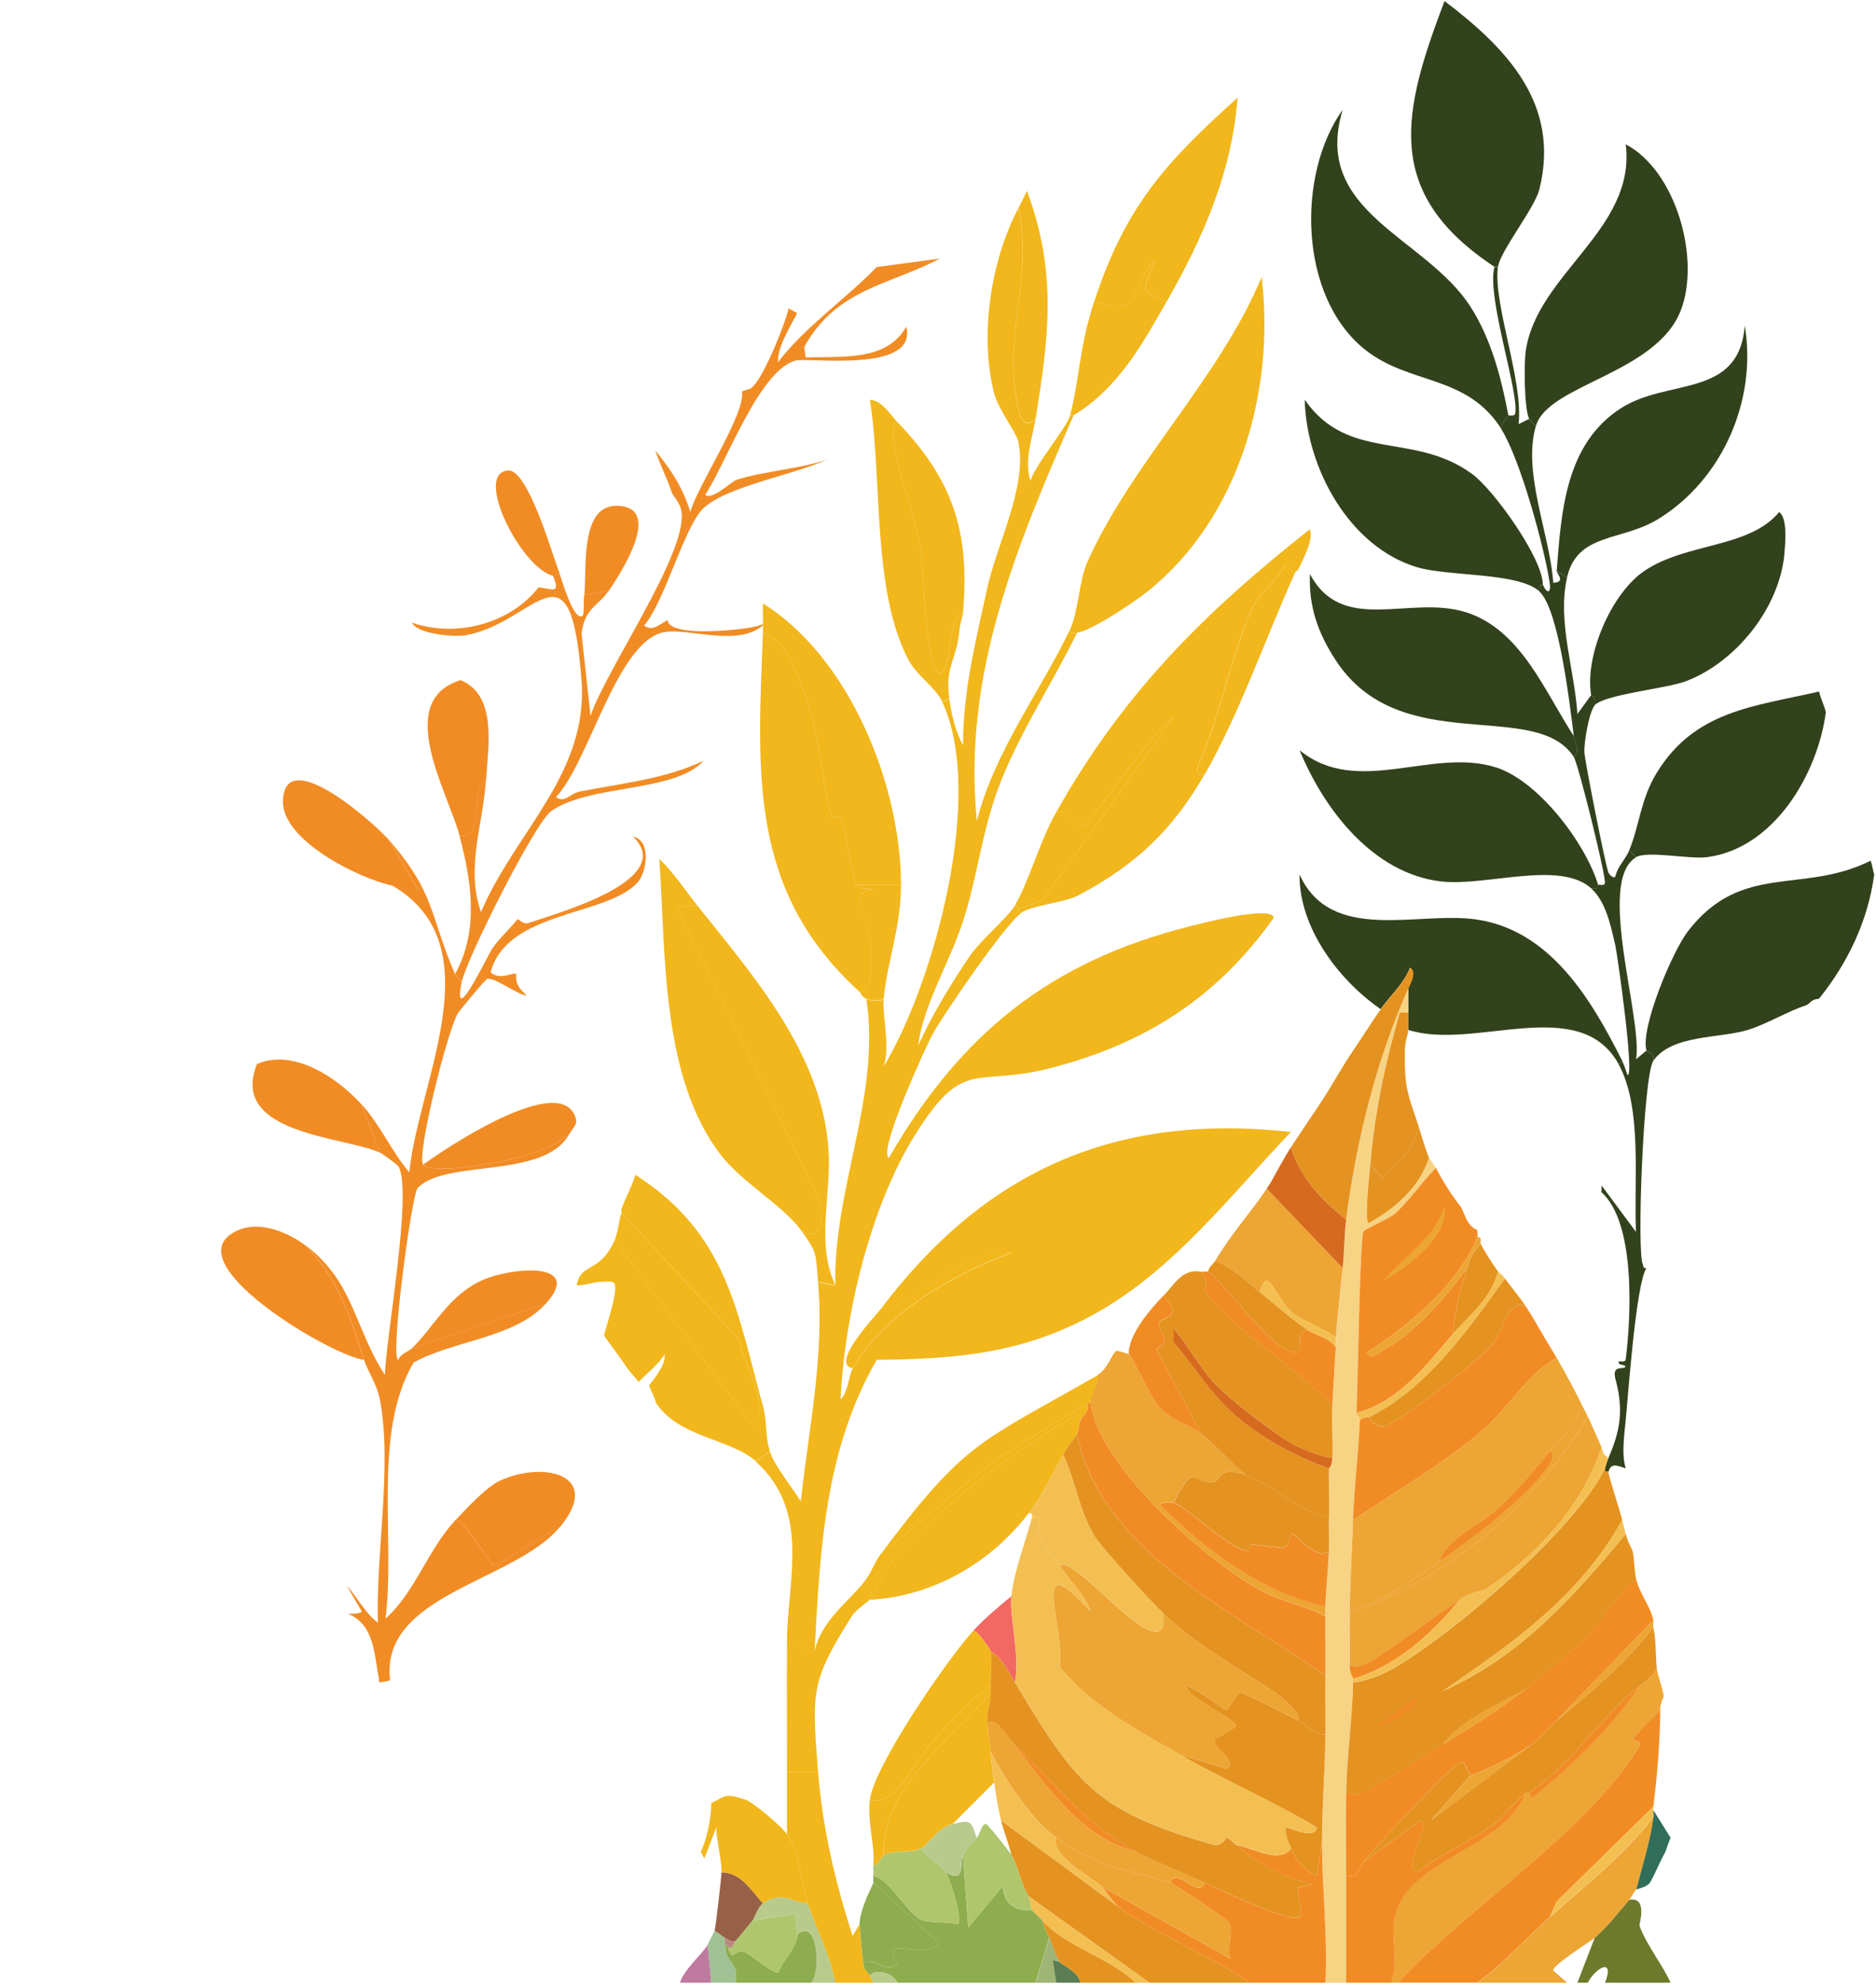 <svg width="507" height="536" viewBox="0 0 507 536" fill="none" xmlns="http://www.w3.org/2000/svg">
<path d="M278.926 516.067C279.026 516.226 281.163 518.244 281.723 518.863C282.062 520.461 282.921 522.038 283.58 523.536L279.845 535.66H242.537C241.598 533.303 236.805 531.525 235.067 533.802C234.069 532.324 233.489 532.224 233.21 530.067C236.785 528.969 239.421 533.323 242.537 530.527C236.685 522.038 250.725 530.007 253.721 524.934L236.006 508.617C236.046 507.998 235.966 507.359 236.006 506.76C240.679 507.678 245.313 517.405 249.527 518.883C251.085 519.442 256.697 519.282 258.854 519.821C260.412 518.683 256.677 507.499 255.599 505.821C261.151 509.276 259.393 502.665 260.272 501.147L261.67 520.74L270.997 509.556C271.257 514.289 274.433 516.426 278.926 516.087V516.067Z" fill="#8EAD4F"/>
<path d="M451.488 535.66H433.772C436.469 528.59 431.156 531.705 429.099 535.66H426.303L430.976 523.537C435.111 519.782 436.828 517.245 440.303 513.271C445.416 512.272 442.96 519.862 443.099 520.261C444.617 524.895 449.431 530.986 451.488 535.66Z" fill="#6E7A2B"/>
<path d="M219.229 535.66H198.718C199.956 530.087 195.921 530.627 195.921 525.394C196.84 525.274 196.7 525.753 196.86 526.333C197.979 530.427 198.598 526.273 201.054 527.271C202.932 528.03 209.023 533.403 210.381 532.864C211.74 529.009 215.095 526.912 215.514 522.598C221.146 517.844 221.905 532.943 219.249 535.66H219.229Z" fill="#8EAD4F"/>
<path d="M218.31 514.209C220.547 521.08 224.402 528.21 225.78 535.66H219.249C221.905 532.943 221.147 517.844 215.514 522.598C215.534 522.318 214.775 518.164 215.055 517.006L203.391 518.863C203.691 518.523 204.869 515.068 206.187 514.189C211.44 510.774 212.958 513.55 218.31 514.189V514.209Z" fill="#B9CA8D"/>
<path d="M195.921 523.536V525.394C195.921 530.627 199.956 530.067 198.717 535.66H192.187L191.248 525.394C191.787 524.196 192.985 522.019 193.105 521.659C194.184 522.078 194.883 522.937 195.901 523.517L195.921 523.536Z" fill="#9FC294"/>
<path d="M192.187 535.66H183.798C184.377 532.644 190.569 526.932 191.268 525.394L192.206 535.66H192.187Z" fill="#BF7AA0"/>
<path d="M286.396 530.067L284.539 529.608L285.478 535.68H279.885L283.62 523.556C284.319 525.114 285.478 528.789 286.416 530.087L286.396 530.067Z" fill="#9FB576"/>
<path d="M286.396 530.067C286.915 530.766 291.749 532.903 291.988 535.66H285.457L284.519 529.588L286.376 530.047L286.396 530.067Z" fill="#5A7D53"/>
<path d="M242.557 535.66H236.026C235.866 535.041 235.426 534.282 235.087 533.802C236.825 531.525 241.618 533.323 242.557 535.66Z" fill="#B9CA8D"/>
<path d="M122.999 263.229C123.406 264.149 124.715 264.123 124.717 265.627C122.299 278.173 131.829 258.033 133.054 256.237C134.991 253.428 137.805 250.955 139.89 248.289C142.054 249.756 141.858 249.732 144.445 248.834C151 246.572 182.955 237.622 171.097 226.01C176.193 227.162 174.68 235.711 172.42 238.285C164.306 247.586 136.991 245.92 132.595 262.708C134.934 264.748 137.636 262.999 139.524 263.025C139.212 266.025 140.426 267.053 142.338 268.994C139.955 268.785 133.546 263.899 131.669 264.454C131.096 264.63 124.093 273.193 123.771 273.71C120.883 278.461 112.44 312.557 114.374 314.637C116.782 317.241 133.472 314.375 137.857 313.28C143.565 311.863 149.115 310.139 153.809 306.442C146.977 318.692 120.503 313.028 112.883 320.945C111.251 322.636 105.315 367.014 107.636 367.43C108.072 365.855 110.268 365.181 111.101 364.424L147.39 352.305C138.986 361.549 122.395 362.149 111.758 368.129C100.584 387.269 106.91 415.37 104.192 437.284C112.222 430.16 115.594 418.617 123.283 410.449C126.047 411.628 132.664 422.842 133.464 422.931C134.567 423.052 148.773 413.658 151.263 412.58C138.956 427.346 102.58 430.738 105.428 453.973C101.085 455.139 102.689 453.831 102.479 453.896C101.071 446.995 101.314 439.002 94.058 435.985C94.639 435.974 97.721 436.01 97.763 435.329L93.661 428.294C96.682 431.67 98.661 435.805 102.125 438.378C101.518 420.2 106.05 395.891 102.69 378.203C101.871 373.9 99.404 370.625 98.371 367.328C94.609 355.342 91.728 346.636 83.175 336.872C95.687 346.737 95.862 358.947 104.021 371.444C104.339 361.109 111.501 322.225 107.728 315.173C107.474 314.687 103.413 311.734 102.651 311.362L97.646 298.252C102.712 303.801 105.756 310.994 110.622 316.708C113.04 292.045 133.777 255.325 105.849 239.139C107.188 239.418 112.787 241.46 113.048 240.336L104.96 226.71C117.858 241.575 115.965 246.982 122.969 263.134L122.999 263.229Z" fill="#F18C25"/>
<path d="M237.043 72.127L253.921 69.873C240.571 77.02 226.012 77.915 217.343 93.779L217.724 96.587C227.287 96.159 239.541 97.831 244.913 88.243C248.173 100.906 218.535 96.505 215.051 97.407C205.192 99.932 196.227 125.246 190.571 133.709C192.589 135.179 197.486 130.166 199.078 129.636C205.893 127.335 217.785 126.465 223.7 124.023C215.171 128.228 196.811 131.167 190.19 137.231C184.984 141.984 179.656 162.609 174.076 169.001C176.371 170.762 178.288 168.565 180.454 167.524C180.543 170.401 187.951 170.509 189.675 170.544C192.958 170.623 204.831 170.03 206.992 168.155C200.259 175.486 185.606 169.265 179.041 170.883C166.495 173.981 159.117 206.1 150.252 215.338C152.649 217.089 153.939 214.416 156.631 213.861C167.93 211.605 179.771 210.5 190.169 205.512C182.297 214.237 159.455 211.762 148.974 219.136C144.507 222.282 125.896 259.394 124.692 265.614C124.703 264.085 123.382 264.135 122.974 263.216C129.488 251.356 127.457 238.066 124.163 225.768C131.422 226.549 126.687 213.775 131.299 210.897C130.578 222.776 125.762 234.449 129.998 246.415C139.108 224.838 159.019 209.117 157.159 183.928C154.203 143.867 144.742 168.519 125.588 171.66C122.702 172.128 112.601 171.279 111.367 168.211C123.101 172.34 137.753 168.616 145.533 158.708C149.034 158.949 151.667 160.857 149.456 155.561C149.752 155.637 150.655 155.109 151.232 155.016C151.78 156.394 155.19 168.592 157.597 166.224C157.865 164.512 157.683 162.354 157.867 160.772L164.385 159.754C161.739 163.658 157.954 164.255 157.173 171.243L159.591 193.419C163.716 181.06 185.404 150.023 184.22 138.541C183.927 135.748 181.918 134.171 181.541 133.012C180.211 128.949 178.413 125.678 177.087 121.698C181.367 126.861 184.564 131.834 186.57 138.3C188.257 131.682 201.75 111.455 200.479 105.745C201.063 105.607 201.671 105.274 202.254 105.2C205.512 104.785 212.513 86.55 213.114 83.336L215.435 84.567C213.575 88.376 210.081 93.668 210.239 97.861C217.848 88.004 228.429 80.955 236.968 72.088L237.043 72.127Z" fill="#F18C25"/>
<path d="M83.168 336.916C91.721 346.68 94.607 355.405 98.364 367.372C90.184 366.519 49.657 342.771 62.139 333.613C68.532 328.915 77.606 332.544 83.148 336.922L83.168 336.916Z" fill="#F18C25"/>
<path d="M97.664 298.31L102.669 311.419C93.55 307.03 61.707 306.608 69.451 287.455C79.396 283.17 91.157 291.198 97.664 298.31Z" fill="#F18C25"/>
<path d="M104.984 226.786L113.072 240.412C112.811 241.536 107.212 239.494 105.873 239.216C96.841 237.287 76.29 227.027 76.472 216.525C76.741 200.586 101.363 222.612 104.99 226.806L104.984 226.786Z" fill="#F18C25"/>
<path d="M131.343 210.905C126.712 213.788 131.447 226.562 124.207 225.776C121.041 213.962 106.311 189.38 124.47 183.744C134.543 187.84 131.87 202.073 131.343 210.905Z" fill="#F18C25"/>
<path d="M147.415 352.319L111.126 364.437C117.077 358.913 121.023 350.056 130.31 345.869C138.165 342.33 158.069 340.609 147.415 352.319Z" fill="#F18C25"/>
<path d="M153.828 306.436C149.134 310.133 143.59 311.876 137.877 313.274C133.491 314.369 116.801 317.235 114.393 314.631C120.58 310.08 149.424 290.928 154.996 300.709C156.7 303.675 155.043 304.266 153.828 306.436Z" fill="#F18C25"/>
<path d="M164.43 159.761L157.911 160.78C158.66 154.303 156.539 136.569 166.614 136.653C179.91 136.751 167.055 155.926 164.43 159.761Z" fill="#F18C25"/>
<path d="M151.257 155.029C150.68 155.123 149.757 155.656 149.481 155.574C140.838 153.484 127.841 127.744 137.339 127.106C142.762 126.737 149.47 150.501 151.276 155.023L151.257 155.029Z" fill="#F18C25"/>
<path d="M151.288 412.593C148.798 413.671 134.592 423.065 133.489 422.944C132.689 422.855 126.072 411.641 123.308 410.463C126.193 407.405 131.543 401.626 135.215 399.977C147.388 394.507 162.906 398.645 151.294 412.612L151.288 412.593Z" fill="#F18C25"/>
<path d="M451.488 496.494C450.769 498.052 450.449 499.689 449.63 501.167C448.592 503.005 446.714 507.479 445.895 508.637C444.997 509.915 442.3 510.335 442.161 510.494C443.898 503.704 445.836 497.972 446.834 490.902C446.914 490.302 446.754 489.643 446.834 489.044L451.508 496.514L451.488 496.494Z" fill="#316E5A"/>
<path d="M273.334 501.147C275.212 504.243 275.771 508.777 278.008 512.332C278.267 512.731 278.707 515.687 278.946 516.067C274.473 516.406 271.277 514.269 271.017 509.536L261.69 520.72L260.292 501.127C261.491 499.05 261.95 498.431 264.027 496.454C264.706 495.815 265.325 492.819 266.364 492.719C266.903 492.659 273.035 500.588 273.354 501.107L273.334 501.147Z" fill="#AFC66D"/>
<path d="M249.088 499.29C250.326 502.266 254.021 503.404 255.619 505.821C256.717 507.499 260.432 518.683 258.874 519.822C256.717 519.302 251.105 519.442 249.547 518.883C245.333 517.405 240.7 507.678 236.026 506.76C236.086 505.841 235.946 504.882 236.026 503.964C237.264 504.063 238.642 501.247 238.822 501.167C242.038 499.749 245.972 500.788 249.088 499.31V499.29Z" fill="#AFC66D"/>
<path d="M233.23 530.067C233.05 528.669 232.271 520.481 232.291 519.801C232.531 515.108 235.986 509.196 236.026 508.617L253.742 524.934C250.746 530.027 236.705 522.038 242.557 530.527C239.441 533.303 236.805 528.949 233.23 530.067Z" fill="#8EAD4F"/>
<path d="M264.007 496.494C261.95 498.451 261.47 499.07 260.272 501.167C259.413 502.685 261.171 509.276 255.599 505.841C254.001 503.424 250.306 502.286 249.068 499.31C250.665 498.551 253.362 493.738 257.456 492.779C262.629 491.581 262.329 491.96 263.987 496.514L264.007 496.494Z" fill="#B9CA8D"/>
<path d="M206.187 514.209C204.869 515.068 203.691 518.523 203.391 518.883C201.774 520.76 200.375 522.638 198.718 524.475C197.579 524.695 196.8 524.056 195.922 523.537C194.903 522.937 194.204 522.099 193.125 521.679C193.385 520.92 194.963 507.279 194.983 505.821C200.116 505.821 202.992 510.594 206.167 514.209H206.187Z" fill="#986147"/>
<path d="M215.514 522.598C215.095 526.912 211.74 529.009 210.381 532.864C209.023 533.403 202.932 528.03 201.054 527.271C198.598 526.273 197.979 530.427 196.86 526.333C197.999 526.452 198.358 524.875 198.718 524.475C200.375 522.618 201.773 520.76 203.391 518.883L215.055 517.026C214.795 518.184 215.554 522.338 215.514 522.618V522.598Z" fill="#AFC66D"/>
<path d="M198.718 524.475C198.338 524.894 197.999 526.452 196.86 526.332C196.7 525.753 196.86 525.274 195.921 525.394V523.536C196.8 524.056 197.579 524.695 198.718 524.475Z" fill="#BA8983"/>
<path d="M404.852 72.101H403.913C373.535 52.069 379.048 30.159 390.392 0.281C407.189 13.043 421.749 28.062 416.036 51.11C414.758 56.263 405.371 67.907 404.852 72.101Z" fill="#32421C"/>
<path d="M415.118 115.002C414.678 114.942 413.32 113.245 413.26 113.145C411.902 110.488 411.862 98.225 412.322 94.95C415.258 73.959 442.22 62.035 439.364 38.987C452.945 46.137 459.596 69.805 454.284 83.765C447.733 100.942 418.433 103.857 415.118 115.002Z" fill="#32421C"/>
<path d="M407.648 112.206C406.909 113.484 405.551 114.243 405.791 115.941C396.364 101.081 381.045 104.097 368.942 94.49C350.887 80.15 350.447 46.936 362.87 29.66C354.422 57.482 385.159 63.873 397.382 82.827C403.015 91.555 405.711 102.1 407.648 112.206Z" fill="#32421C"/>
<path d="M425.363 198.946C425.643 201.083 427.201 202.321 425.363 204.538C415.038 188.52 378.448 205.097 361.012 178.414C356.219 171.084 353.663 163.934 354.022 155.086C362.79 171.584 380.885 160.719 396.004 165.352C411.123 169.986 417.574 187.142 425.383 198.926L425.363 198.946Z" fill="#32421C"/>
<path d="M482.265 149.514C480.967 164.134 469.263 178.814 455.682 184.026C450.469 186.024 433.393 187.641 430.956 190.557C431.715 188.5 430.057 187.901 430.017 187.761C428.22 177.236 435.41 160.259 444.477 154.188C455.882 146.538 472.678 148.156 480.847 138.33C483.184 140.087 482.465 146.978 482.245 149.514H482.265Z" fill="#32421C"/>
<path d="M416.976 157.903C416.976 158.002 415.518 157.843 416.037 159.76C410.325 154.587 391.411 155.786 382.923 153.229C364.548 147.697 353.044 126.286 352.605 107.992C364.489 125.008 381.984 116.46 397.842 128.044C403.794 132.398 416.916 150.852 416.956 157.883L416.976 157.903Z" fill="#32421C"/>
<path d="M423.506 156.045L420.71 154.188C421.948 138.21 423.067 120.015 437.966 110.348C450.748 102.06 469.942 107.792 471.54 87.96C474.875 108.072 465.568 129.482 448.212 140.187C438.286 146.319 426.262 143.842 423.486 156.045H423.506Z" fill="#32421C"/>
<path d="M413.24 113.145C413.3 113.264 414.678 114.942 415.098 115.002C411.343 127.585 418.953 144.641 419.771 157.443C423.346 157.264 420.65 154.987 420.71 154.188L423.506 156.045C420.81 167.909 425.543 180.951 426.302 192.894L430.037 187.761C430.057 187.901 431.735 188.5 430.976 190.557C429.438 192.415 428.1 200.424 428.18 203.14C428.24 205.297 433.972 234.297 434.711 235.795C434.891 236.174 436.089 237.612 436.568 236.733C437.187 234.037 439.264 232.24 440.303 229.743L442.16 231.601C431.315 238.032 444.018 275.18 442.16 286.165L444.957 283.828C444.997 283.988 447.553 284.707 446.814 286.624C444.118 290.519 442.28 339.052 444.018 341.648C444.138 341.848 443.878 342.747 444.957 342.587C442.16 346.821 440.063 376.26 439.364 383.63C438.985 387.525 438.186 392.977 439.364 396.692C437.427 396.113 435.39 394.935 434.691 397.631C434.132 397.471 433.632 397.631 433.752 396.692C433.932 396.333 434.112 395.234 434.691 393.896C437.786 386.766 438.925 381.034 436.548 372.446C435.63 368.551 438.785 370.189 439.344 369.19C438.845 368.471 437.207 368.99 437.487 367.792C437.507 367.692 439.245 368.112 439.344 367.333C440.842 355.689 442.061 330.364 432.813 322.095C432.753 321.496 432.933 320.817 432.813 320.238L442.14 332.821C441.481 319.459 443.958 299.427 437.467 287.583L438.406 286.644C439.045 287.923 439.344 289.041 439.804 290.379C441.881 291.458 437.107 257.864 436.548 255.408C435.37 250.335 434.052 243.624 430.017 240.009C431.875 240.528 431.795 239.13 431.875 239.07C432.214 238.891 433.552 239.43 433.732 238.611C434.112 236.893 426.562 206.475 425.344 204.558C427.181 202.341 425.623 201.103 425.344 198.966C424.305 190.997 421.389 164.653 416.017 159.8C415.497 157.883 416.955 158.042 416.955 157.943C418.014 160.419 419.252 160.419 418.813 157.483C417.375 147.877 410.824 123.97 405.751 115.981C405.511 114.303 406.889 113.524 407.608 112.246C407.668 112.126 409.286 112.585 409.466 111.786C410.704 106.334 401.696 80.25 403.873 72.141H404.812C403.534 82.387 411.763 102.999 410.404 114.583L413.201 113.185L413.24 113.145Z" fill="#32421C"/>
<path d="M431.894 239.05C431.894 239.05 431.894 240.508 430.037 239.989C421.449 232.32 401.636 239.53 389.473 238.132C371.079 235.995 357.837 218.738 351.226 202.681C366.884 215.503 387.076 201.762 404.392 207.354C415.757 211.009 428.459 227.706 431.914 239.07L431.894 239.05Z" fill="#32421C"/>
<path d="M491.592 186.823C491.991 188.52 492.97 190.458 493.449 192.415C491.212 209.212 479.409 229.264 461.274 231.581C456.56 232.18 445.196 229.763 442.16 231.581L440.303 229.723C443.099 222.953 443.379 215.862 447.772 208.732C458.118 191.916 474.056 190.877 491.612 186.823H491.592Z" fill="#32421C"/>
<path d="M506.512 236.254C504.874 248.677 499.402 260.121 491.592 269.828C489.236 269.967 489.395 271.186 487.858 271.685C483.124 273.223 477.692 276.578 472.459 278.216C464.869 280.593 451.788 279.434 446.814 286.604C447.533 284.687 444.997 283.968 444.957 283.808C443.299 277.637 452.007 256.985 456.141 251.633C470.701 232.739 487.059 241.747 505.573 232.519C506.032 233.937 506.192 235.295 506.512 236.254Z" fill="#32421C"/>
<path d="M438.426 286.624L437.488 287.563C426.902 268.23 398.322 283.988 380.586 278.236C380.686 276.698 380.586 275.12 380.586 273.562C380.606 271.386 380.586 269.209 380.586 267.032C381.185 265.693 382.963 262.478 381.046 261.439C379.388 265.793 375.693 268.969 373.117 272.624C361.593 264.655 351.067 250.474 351.207 236.254C359.675 254.968 382.963 246.18 398.781 248.377C419.033 251.193 430.158 270.187 438.426 286.624Z" fill="#32421C"/>
<path d="M274.273 454.512C272.476 451.556 270.918 447.961 267.742 446.123C267.682 445.764 264.227 440.471 263.069 440.531C266.224 437.076 269.78 434.2 273.335 431.204C272.855 437.196 275.731 447.861 274.273 454.532V454.512Z" fill="#F26863"/>
<path d="M221.106 478.758C222.285 493.977 225.78 508.657 230.433 523.057L232.291 519.802C232.251 520.461 233.03 528.669 233.23 530.067C233.509 532.224 234.088 532.304 235.087 533.802C235.427 534.302 235.866 535.06 236.026 535.66H225.76C224.402 528.21 220.547 521.08 218.29 514.209C216.433 508.517 216.413 501.207 212.698 495.555V478.758H221.086H221.106Z" fill="#F1B71C"/>
<path d="M279.865 113.144C278.966 118.697 276.749 124.109 278.467 129.941C279.845 125.368 288.313 115.581 289.192 112.226H290.131C274.812 147.417 260.053 182.229 264.007 221.814C268.721 203.06 281.183 186.802 289.192 170.046C289.152 171.204 290.151 171.124 291.05 170.984C284.239 185.025 274.992 198.726 269.599 213.426C265.445 224.75 263.927 237.612 260.272 248.877C256.697 259.901 249.387 271.805 248.149 282.45C252.004 274.002 256.957 265.873 262.15 258.204C264.926 254.089 272.376 247.858 274.273 244.682C275.331 244.523 275.052 245.361 275.212 245.621C275.371 245.881 275.072 246.7 276.15 246.56C271.976 249.196 254.86 274.162 251.904 279.674C250.206 282.81 237.084 311.37 240.24 312.788C259.533 279.374 283.72 259.801 321.388 250.295C324.164 249.596 343.777 244.423 344.236 247.958C328.897 269.528 309.564 281.931 284.079 288.522C263.348 293.894 260.612 285.286 247.23 306.716C235.147 326.09 228.177 355.689 227.178 378.078C229.195 376.18 229.415 371.507 230.434 369.689C238.822 354.89 257.796 344.225 273.334 338.453C260.532 337.454 249.407 351.195 237.883 353.851C266.084 316.383 301.296 300.565 348.87 305.818C332.532 322.954 317.233 343.006 296.163 354.79C276.829 365.595 258.814 367.173 236.945 367.373C222.924 391.579 221.586 418.901 220.148 446.183L212.678 443.387C212.778 427.05 219.209 408.316 204.29 394.894L208.025 392.098C209.243 395.953 214.176 401.925 216.413 405.62C218.57 385.947 222.804 366.314 221.087 346.402L225.76 347.34C225.101 321.196 238.123 296.051 234.148 269.927C234.788 270.227 237.863 270.686 238.822 269.927C238.403 274.461 240.659 282.59 238.822 288.122C252.363 265.753 266.344 214.764 254.68 189.718L256.537 188.78C257.017 192.535 258.355 198.107 260.272 201.362C260.192 186.842 263.767 172.902 266.803 158.921C269.42 146.838 277.748 131.479 275.192 119.276C274.672 116.819 269.779 110.588 268.661 106.214C264.666 90.716 267.762 70.344 275.192 56.323C278.926 72.401 272.396 87.84 274.253 104.357C274.712 108.371 275.591 117.578 279.845 113.224L279.865 113.144Z" fill="#F1B71C"/>
<path d="M350.747 154.168C350.747 154.168 350.367 153.848 349.808 155.106L347.472 152.31C345.414 156.445 340.601 159.96 338.604 163.974C333.511 174.2 329.916 192.595 324.603 205.017C323.984 206.455 322.286 209.491 325.542 209.212C316.854 224.291 307.047 233.578 291.489 241.866C287.754 243.844 279.306 244.503 276.09 246.54C275.032 246.7 275.311 245.861 275.152 245.601L281.683 243.264L317.134 193.833C312.879 195.211 294.764 223.172 292.408 223.212C292.008 223.212 287.994 218.159 285.417 219.477C303.572 187.302 325.083 165.832 353.963 143.003C355.221 145.699 351.865 151.591 350.707 154.188L350.747 154.168Z" fill="#F1B71C"/>
<path d="M188.452 244.643L182.859 245.102L222.025 325.311C222.405 330.024 221.626 335.816 216.433 332.301C211.6 325.73 200.595 319.439 194.983 312.249C178.585 291.238 179.943 257.565 178.186 232.04C182.1 235.775 185.076 240.428 188.452 244.623V244.643Z" fill="#F1B71C"/>
<path d="M231.372 239.05C232.87 240.888 234.448 239.31 236.046 240.448C228.696 240.009 234.927 249.516 235.107 252.572C235.287 255.428 236.585 268.629 232.311 267.97C202.313 240.668 204.709 209.112 206.187 170.964C212.558 172.902 215.135 181.45 217.372 187.282C221.905 199.066 221.766 210.43 224.841 220.855C225.061 221.614 226.938 219.597 227.637 221.794C228.476 224.43 230.613 238.131 231.372 239.05Z" fill="#F1B71C"/>
<path d="M205.248 379.895H206.187C207.445 384.449 206.667 387.665 208.045 392.019L204.31 394.815C197.459 388.643 183.379 388.404 177.267 378.957C177.107 377.898 175.809 375.541 175.41 374.283C176.968 372.286 180.003 368.591 179.604 365.895C177.767 368.871 174.851 370.928 172.614 373.364C171.435 371.886 169.877 370.289 168.879 368.691C167.7 366.813 163.346 361.241 163.287 360.762C163.187 360.063 167.141 349.298 166.083 346.761C165.503 345.902 163.346 346.342 162.348 346.302C160.83 346.242 158.433 347.261 155.817 347.241C156.975 341.429 161.389 343.645 165.144 336.975C165.583 336.176 165.703 335.936 166.083 335.117L203.391 385.008L205.248 384.07C205.189 382.671 205.328 381.253 205.248 379.875V379.895Z" fill="#F1B71C"/>
<path d="M243.496 239.05H231.372C230.613 238.131 228.476 224.43 227.637 221.794C226.938 219.597 225.061 221.614 224.841 220.855C221.786 210.43 221.905 199.066 217.372 187.282C215.135 181.45 212.558 172.902 206.187 170.964C206.287 168.348 206.107 165.672 206.187 163.035C229.375 177.396 243.496 211.888 243.496 239.05Z" fill="#F1B71C"/>
<path d="M188.452 244.643C203.83 263.876 222.045 284.727 223.903 310.392C224.781 322.655 220.387 335.856 225.76 347.241L221.086 346.302C220.407 338.533 220.927 338.453 216.413 332.301C221.606 335.816 222.385 330.024 222.005 325.311L182.839 245.102L188.432 244.643H188.452Z" fill="#F1B71C"/>
<path d="M315.316 81.428C306.448 78.053 309.884 77.913 312.061 70.244C304.771 77.634 308.985 86.601 295.743 81.428C304.072 56.024 314.737 44.08 334.45 26.405C332.992 46.457 325.063 64.392 315.336 81.428H315.316Z" fill="#F1B71C"/>
<path d="M242.557 114.063C240.04 113.804 242.417 124.269 242.557 124.788C244.714 133.117 247.669 141.465 249.088 149.974C249.367 151.631 250.126 184.426 254.68 181.69C257.855 176.437 255.539 168.967 260.272 165.372C260.192 166.351 259.533 168.148 259.333 170.046C258.435 178.913 255.399 179.732 256.537 188.7L254.68 189.639C252.802 185.584 247.749 182.648 245.353 177.975C235.586 158.941 238.482 129.023 235.087 108.012C238.342 108.091 240.639 112.106 242.557 114.083V114.063Z" fill="#F1B71C"/>
<path d="M242.556 114.063C257.536 129.602 262.129 143.702 260.272 165.372C255.538 168.967 257.855 176.457 254.68 181.69C250.126 184.426 249.367 151.631 249.087 149.974C247.669 141.465 244.713 133.117 242.556 124.788C242.417 124.269 240.04 113.784 242.556 114.063Z" fill="#F1B71C"/>
<path d="M206.187 379.895H205.248C204.929 374.243 200.734 367.373 199.656 361.7L167.94 327.648C168.04 327.368 167.86 327.009 167.94 326.709C168.619 324.512 171.355 319.279 171.675 317.382C196.6 333.28 199.117 354.231 206.187 379.875V379.895Z" fill="#F1B71C"/>
<path d="M315.315 81.428C308.585 93.212 302.234 104.836 290.13 112.206H289.192C291.868 101.92 291.568 94.091 295.723 81.428C308.964 86.581 304.77 77.634 312.04 70.244C309.863 77.933 306.428 78.073 315.296 81.428H315.315Z" fill="#F1B71C"/>
<path d="M279.865 113.144C275.611 117.498 274.712 108.311 274.273 104.277C272.415 87.76 278.946 72.321 275.211 56.243C276.03 54.725 276.729 53.127 277.548 51.57C285.737 73.639 283.46 90.815 279.885 113.125L279.865 113.144Z" fill="#F1B71C"/>
<path d="M275.191 245.581C275.051 245.342 275.331 244.503 274.252 244.643C278.087 238.211 280.823 227.646 285.437 219.457C288.013 218.119 292.028 223.192 292.427 223.192C294.784 223.152 312.879 195.191 317.153 193.813L281.702 243.244L275.171 245.581H275.191Z" fill="#F1B71C"/>
<path d="M243.495 239.05C243.495 250.594 239.74 259.921 238.821 269.828C237.883 270.587 234.787 270.127 234.148 269.828C232.67 269.129 232.73 268.37 232.291 267.97C236.565 268.649 235.266 255.448 235.087 252.571C234.907 249.516 228.676 239.989 236.025 240.448C234.428 239.31 232.87 240.888 231.352 239.05H243.475H243.495Z" fill="#F1B71C"/>
<path d="M201.514 486.228C203.611 486.947 211.34 493.498 212.698 495.555C216.413 501.207 216.433 508.517 218.29 514.209C212.938 513.57 211.42 510.794 206.167 514.209C202.992 510.594 200.096 505.801 194.983 505.821C195.043 502.186 193.645 497.572 193.585 493.698C192.446 496.514 191.487 499.29 190.329 502.086L189.39 500.229C191.008 497.213 192.306 490.742 192.187 487.167C196.041 485.269 195.821 484.291 201.514 486.228Z" fill="#F1B71C"/>
<path d="M235.087 432.123C234.967 432.403 231.232 435.059 230.413 436.317C218.929 454.332 219.429 457.208 221.086 478.758H212.698C212.698 466.955 212.618 455.111 212.698 443.307L220.168 446.104C221.885 437.575 230.154 432.183 234.168 426.511C235.027 427.849 235.686 430.765 235.107 432.103L235.087 432.123Z" fill="#F1B71C"/>
<path d="M296.662 371.507C297.161 373.884 294.605 376.959 294.805 378.976H293.866L268.221 394.835L237.903 420.02C261.031 389.202 264.247 390.101 296.662 371.527V371.507Z" fill="#F1B71C"/>
<path d="M349.828 155.106C342.059 172.363 334.769 193.254 325.581 209.212C322.346 209.491 324.044 206.435 324.643 205.017C329.955 192.595 333.55 174.22 338.643 163.974C340.641 159.96 345.434 156.445 347.511 152.31L349.848 155.106H349.828Z" fill="#F1B71C"/>
<path d="M291.989 383.63C292.448 380.794 290.171 382.552 289.193 383.171C277.749 390.401 266.165 397.85 256.079 406.958C248.968 413.369 237.644 422.956 236.026 432.143H235.088C235.667 430.785 235.008 427.889 234.149 426.551C235.627 424.473 236.426 421.977 237.884 420.02L268.202 394.834L293.846 378.976C294.645 381.273 292.528 382.412 291.989 383.65V383.63Z" fill="#F1B71C"/>
<path d="M230.434 369.629C224.202 368.531 236.306 355.889 237.904 353.771C249.408 351.135 260.552 337.374 273.354 338.373C257.796 344.145 238.842 354.81 230.454 369.609L230.434 369.629Z" fill="#F1B71C"/>
<path d="M291.049 170.965C290.151 171.104 289.152 171.184 289.192 170.026C291.429 165.352 291.608 156.844 293.865 151.831C305.909 124.968 329.456 102.399 340.96 74.878C344.675 105.575 334.849 139.987 310.183 159.76C306.588 162.636 295.243 170.286 291.069 170.945L291.049 170.965Z" fill="#F1B71C"/>
<path d="M320.428 126.187C323.743 128.364 317.013 133.317 317.172 135.973L300.855 156.025L320.448 126.187H320.428Z" fill="#F1B71C"/>
<path d="M205.248 379.895C205.328 381.273 205.188 382.691 205.248 384.089L203.391 385.028L166.082 335.137C167.041 332.98 167.261 329.705 167.94 327.667L199.656 361.72C200.734 367.373 204.929 374.263 205.248 379.915V379.895Z" fill="#F1B71C"/>
<path d="M291.988 383.63C291.669 384.329 291.369 386.806 291.049 387.365C290.011 389.222 288.653 390.521 287.315 392.957C284.399 398.27 281.682 403.982 277.987 408.815C267.921 422.017 252.603 430.965 236.006 432.143C237.623 422.956 248.948 413.369 256.058 406.958C266.144 397.85 277.728 390.401 289.172 383.171C290.151 382.552 292.427 380.794 291.968 383.63H291.988Z" fill="#F1B71C"/>
<path d="M266.803 465.696C267.003 468.253 267.522 470.61 267.742 473.166C267.982 476.062 268.221 478.698 268.681 481.554L257.496 492.739C253.402 493.678 250.685 498.511 249.108 499.27C245.992 500.748 242.057 499.729 238.842 501.127C238.163 483.172 256.957 469.931 267.762 457.288C267.882 459.845 266.563 462.301 266.823 465.676L266.803 465.696Z" fill="#F1B71C"/>
<path d="M267.742 446.124C268.221 448.58 267.622 452.635 267.742 455.451C261.77 459.505 255.778 466.356 250.945 471.768C246.531 476.721 241.897 488.285 235.087 486.228C236.285 476.881 256.118 448.161 263.068 440.531C264.227 440.471 267.662 445.764 267.742 446.124Z" fill="#F1B71C"/>
<path d="M267.742 455.451C267.762 456.07 267.722 456.709 267.742 457.308C256.937 469.95 238.143 483.192 238.822 501.147C238.642 501.227 237.264 504.043 236.025 503.943C236.525 498.351 234.308 492.3 235.087 486.228C241.897 488.305 246.531 476.721 250.945 471.768C255.778 466.355 261.77 459.505 267.742 455.451Z" fill="#F1B71C"/>
<path d="M380.606 273.562H378.269C374.474 286.824 371.398 300.685 370.34 314.606C370.16 317.122 368.622 329.485 369.88 330.464C377.07 326.429 383.641 320.837 386.198 312.748C386.338 313.068 387.576 314.626 388.055 315.544C384.221 319.499 381.345 323.793 377.33 327.668C375.692 329.245 368.762 332.081 368.462 332.8C367.524 335.057 366.865 375.541 366.605 381.773C366.565 382.651 367.584 382.771 367.544 383.63C367.144 392.638 365.986 401.625 365.686 410.673C365.407 418.722 364.947 426.93 364.748 434.919C364.748 435.239 364.748 435.538 364.748 435.858C364.628 440.511 364.847 445.205 364.748 449.858C364.708 451.995 365.686 452.994 365.686 453.593C365.686 453.973 365.686 454.272 365.686 454.532C365.487 464.318 363.969 474.564 363.829 484.371C363.729 491.76 363.829 499.31 363.829 506.76C363.829 516.386 363.829 526.053 363.829 535.68H358.237C358.856 522.917 357.318 510.095 357.298 497.433C357.298 487.806 358.117 478.179 358.237 468.513C358.296 463.26 358.137 457.927 358.237 452.655C358.336 447.382 358.117 442.069 358.237 436.796C358.257 435.818 358.217 434.819 358.237 434C358.356 429.167 358.996 424.014 359.175 419.081C359.275 415.985 359.055 412.85 359.175 409.754C359.355 405.6 358.996 400.347 359.175 396.692C359.175 396.552 359.994 396.372 360.114 393.896C360.334 389.302 359.834 384.429 360.114 379.895C360.434 374.663 360.673 369.25 361.053 364.037C361.172 362.399 361.053 361.381 361.053 361.241C361.532 355.15 362.271 348.698 362.91 342.587C363.349 338.373 363.31 333.659 363.849 329.525C366.705 307.495 371.998 286.505 380.646 267.031C380.646 269.208 380.666 271.385 380.646 273.562H380.606Z" fill="#F7D384"/>
<path d="M449.61 458.247C449.61 458.806 448.691 459.904 448.671 461.982C446.973 463.899 442.24 468.093 441.201 469.911C441.022 470.21 443.918 470.41 443.059 471.768C428.599 495.256 396.563 515.328 377.769 535.66H375.912C378.169 530.227 375.832 523.796 376.851 518.403C379.926 502.026 406.45 499.869 412.301 484.351C412.501 484.191 413.04 484.51 413.24 484.351C413.3 484.291 413.58 486.128 414.638 485.289C424.944 477.081 435.909 466.495 443.079 455.451C444.797 454.053 446.754 452.894 447.752 450.777C447.872 452.035 449.61 457.068 449.61 458.247Z" fill="#EDA534"/>
<path d="M446.814 488.086L420.691 513.73L418.833 517.924C412.382 523.716 406.39 530.487 399.24 535.64H377.79C396.584 515.308 428.62 495.236 443.08 471.748C443.919 470.37 441.042 470.19 441.222 469.891C442.261 468.073 446.974 463.879 448.692 461.962C448.672 470.051 447.833 480.017 446.834 488.086H446.814Z" fill="#F18C25"/>
<path d="M302.254 515.148C312.899 522.897 326.86 528.13 337.705 535.66H310.663L278.008 512.332C275.791 508.777 275.232 504.243 273.334 501.148C272.595 497.992 271.337 494.976 270.538 491.82L302.254 515.148Z" fill="#E49321"/>
<path d="M357.278 497.413C357.278 510.055 358.836 522.897 358.217 535.66H337.705C326.86 528.13 312.9 522.897 302.254 515.148C300.976 514.209 298.639 510.415 297.581 509.556L332.552 529.149C331.234 526.113 333.651 522.019 332.093 519.362C331.614 518.543 317.693 509.077 316.235 508.637C317.913 504.044 323.884 513.231 325.562 508.637C329.377 510.335 350.647 520.72 351.686 517.505L350.747 510.035L354.482 509.097C346.833 507.139 339.862 503.604 333.97 498.371C339.403 499.55 346.154 503.584 348.89 499.31C350.408 502.745 352.025 505.002 355.88 506.78L357.278 497.453V497.413Z" fill="#F18C25"/>
<path d="M375.933 535.66H363.809C363.809 526.033 363.809 516.366 363.809 506.74C367.444 507.559 366.985 504.862 368.483 503.005L383.882 491.82C387.437 492.18 378.609 504.543 382.943 505.821C389.034 501.207 396.244 497.892 402.536 493.698C406.031 491.361 409.326 486.707 412.322 484.371C406.47 499.869 379.967 502.046 376.871 518.424C375.853 523.816 378.189 530.247 375.933 535.68V535.66Z" fill="#F18C25"/>
<path d="M442.16 510.475C441.322 511.513 440.882 512.612 440.303 513.271C436.828 517.225 435.11 519.762 430.976 523.537C430.097 524.335 419.112 531.166 419.791 532.404L423.526 535.66H399.28C406.43 530.507 412.422 523.736 418.873 517.944C428.599 509.216 438.745 501.367 446.854 490.902C445.855 497.972 443.938 503.704 442.18 510.495L442.16 510.475Z" fill="#EDA534"/>
<path d="M306.908 535.66H291.988C291.729 532.884 286.895 530.767 286.396 530.068C285.457 528.789 284.299 525.094 283.6 523.537C282.901 521.979 282.062 520.481 281.742 518.863C288.054 525.933 300.077 528.949 306.928 535.66H306.908Z" fill="#E49321"/>
<path d="M310.643 535.66H306.908C300.057 528.969 288.034 525.933 281.723 518.863C281.163 518.244 279.026 516.227 278.926 516.067C278.687 515.707 278.247 512.731 277.988 512.332L310.643 535.66Z" fill="#F4BF52"/>
<path d="M324.643 343.526C327.079 345.603 325.442 348.419 325.581 348.659C330.015 356.767 353.183 371.547 360.094 379.895C359.814 384.409 360.313 389.302 360.094 393.896C357.957 393.976 351.006 391.12 349.369 390.161C344.216 387.165 332.372 378.058 328.378 373.844C324.183 369.41 321.188 363.518 317.193 358.924V362.659C323.664 370.069 327.419 377.179 335.388 383.65C342.298 389.262 350.847 393.796 359.175 396.712C358.995 400.367 359.355 405.62 359.175 409.774C350.946 408.835 343.956 400.946 336.786 398.59C332.871 395.494 328.378 390.281 324.663 387.405L312.54 364.557C317.692 361.521 312.08 360.183 313.478 357.087C314.037 355.849 320.069 356.288 314.417 350.097C317.333 347.101 319.55 342.567 324.683 343.566L324.643 343.526Z" fill="#E49321"/>
<path d="M420.71 366.833C423.067 370.908 425.104 374.742 427.241 378.957C426.442 385.627 422.028 388.184 418.853 392.018C414.239 397.571 409.785 403.043 404.393 407.877C399.639 412.151 390.332 416.105 388.994 421.877C381.824 426.81 373.176 433.182 364.748 434.939C364.947 426.93 365.407 418.741 365.686 410.693C376.631 403.343 390.871 394.954 400.658 386.446C407.748 380.275 413.121 371.028 420.71 366.853V366.833Z" fill="#EDA534"/>
<path d="M442.161 426.531C443.219 430.845 445.975 433.781 446.834 437.715L420.71 464.758C419.033 466.096 417.455 468.533 415.118 470.35C410.245 474.125 403.214 477.48 397.403 479.677C396.963 478.858 395.885 476.022 395.066 475.942C393.168 475.743 371.039 499.789 368.483 502.985C367.005 504.842 367.464 507.519 363.809 506.72C363.809 499.29 363.709 491.72 363.809 484.331C365.786 484.67 365.986 485.209 368.003 484.331C372.537 482.373 384.64 474.444 389.913 471.269C397.622 466.635 405.192 461.882 412.302 456.349C415.837 453.593 425.604 445.365 428.619 442.349C433.692 437.316 436.568 430.925 442.141 426.491L442.161 426.531Z" fill="#F18C25"/>
<path d="M412.302 352.853C414.339 355.929 416.017 359.044 417.894 362.18C418.833 363.738 419.771 365.256 420.69 366.853C413.101 371.008 407.728 380.275 400.638 386.446C390.851 394.955 376.591 403.343 365.666 410.693C365.966 401.645 367.124 392.638 367.524 383.65C368.442 382.791 369.88 382.951 370.32 382.711C369.541 384.229 373.376 385.548 373.575 385.508C377.71 384.888 399.38 367.612 402.955 363.598C406.19 359.943 407.289 350.876 412.282 352.873L412.302 352.853Z" fill="#F18C25"/>
<path d="M432.834 391.08C427.341 407.277 415.478 419.96 401.597 429.327C400.458 430.086 398.122 429.766 394.607 432.123C387.117 437.116 378.808 443.547 371.758 447.981C369.961 449.119 367.144 450.857 364.768 449.838C364.868 445.185 364.648 440.491 364.768 435.838C390.792 426.611 414.978 406.618 429.119 382.671C430.417 385.448 431.595 388.264 432.854 391.06L432.834 391.08Z" fill="#EDA534"/>
<path d="M358.217 452.654C358.117 457.927 358.276 463.26 358.217 468.513C355.161 468.892 353.084 465.936 350.747 464.778C352.105 463 345.534 457.887 344.675 457.308C333.81 449.978 324.004 445.065 314.357 435.858C311.102 432.742 297.7 418.182 295.703 414.867C291.649 408.136 290.63 399.967 287.315 392.957C288.653 390.52 290.011 389.222 291.05 387.365C297.481 419.221 333.531 435.458 358.197 452.654H358.217Z" fill="#E49321"/>
<path d="M358.216 436.797C358.097 442.069 358.316 447.382 358.216 452.655C333.551 435.458 297.5 419.221 291.069 387.365C291.389 386.806 291.688 384.329 292.008 383.63C292.567 382.392 294.664 381.273 293.865 378.957H294.804C296.482 395.873 327.279 422.896 341.899 430.266C347.291 432.982 353.303 433.801 358.216 436.797Z" fill="#F18C25"/>
<path d="M305.05 365.895C306.368 366.953 310.622 377.379 313.439 380.355C316.754 383.85 321.088 384.589 324.623 387.345C328.158 390.101 332.832 395.434 336.746 398.53C328.538 395.813 330.355 400.008 327.879 400.387C322.446 401.246 322.945 394.275 317.153 405.979C316.414 405.78 313.858 405.78 313.419 406.439C325.941 418.702 340.761 430.146 358.197 433.961C358.177 434.779 358.217 435.778 358.197 436.757C353.283 433.761 347.272 432.942 341.879 430.226C327.239 422.856 296.462 395.833 294.784 378.917C294.585 376.9 297.141 373.824 296.642 371.447C299.458 369.829 300.696 365.236 301.775 364.916C301.934 364.876 304.91 365.735 305.03 365.855L305.05 365.895Z" fill="#EDA534"/>
<path d="M350.747 464.778C353.083 465.936 355.16 468.892 358.216 468.513C358.116 478.179 357.278 487.806 357.278 497.433L355.88 506.76C352.005 505.002 350.407 502.725 348.889 499.29C348.23 497.792 347.132 495.455 347.491 493.698C347.751 493.318 355.36 497.353 355.88 493.698C344.016 486.608 330.934 480.995 319.031 474.105L331.613 477.84C334.549 475.263 327.539 472.647 328.358 469.911C328.457 469.591 333.87 466.995 333.95 466.176C334.11 464.558 320.908 458.706 320.429 455.451C322.526 455.451 330.994 462.122 331.613 461.982C331.913 461.922 334.07 457.428 335.348 457.308C336.207 457.228 348.65 463.739 350.747 464.778Z" fill="#E49321"/>
<path d="M362.871 342.587C362.232 348.698 361.493 355.15 361.013 361.241C358.317 359.324 351.546 356.528 349.349 354.71C344.676 350.816 342.639 341.209 340.482 349.118C336.947 346.302 332.692 341.808 328.358 340.729C332.832 333.18 337.885 327.747 342.359 321.137L362.871 342.587Z" fill="#EDA534"/>
<path d="M380.606 267.032C371.978 286.505 366.665 307.496 363.809 329.525C357.298 324.232 351.346 318.201 348.89 309.932C351.386 306.217 353.843 302.443 356.359 298.748C359.675 293.874 362.411 288.622 365.686 283.828C368.183 280.173 370.64 276.219 373.156 272.644C375.673 269.069 379.407 265.813 381.085 261.459C382.982 262.498 381.225 265.713 380.626 267.052L380.606 267.032Z" fill="#E49321"/>
<path d="M336.766 398.55C343.936 400.926 350.927 408.795 359.155 409.734C359.035 412.83 359.255 415.965 359.155 419.061C355.52 421.638 350.707 414.627 349.369 414.388C348.39 414.208 348.85 417.743 346.573 418.122C346.153 418.182 339.403 417.304 338.184 417.184C337.525 417.124 337.905 419.141 337.246 419.041C331.993 418.342 320.649 406.938 317.193 405.979C323.005 394.255 322.486 401.246 327.919 400.387C330.395 400.007 328.578 395.813 336.786 398.53L336.766 398.55Z" fill="#E49321"/>
<path d="M317.174 406.019C320.629 406.978 331.974 418.382 337.226 419.081C337.865 419.161 337.506 417.164 338.165 417.224C339.403 417.344 346.134 418.222 346.553 418.162C348.83 417.803 348.371 414.248 349.349 414.428C350.688 414.667 355.521 421.678 359.136 419.101C358.956 424.054 358.337 429.187 358.197 434.02C340.761 430.206 325.942 418.762 313.419 406.499C313.859 405.839 316.395 405.82 317.154 406.039L317.174 406.019Z" fill="#F18C25"/>
<path d="M380.606 273.562C380.606 275.1 380.706 276.698 380.606 278.236C380.526 279.534 379.707 281.352 379.667 283.828C379.567 294.094 380.366 295.213 383.402 304.34C382.124 310.192 377.85 314.266 373.615 318.341L370.36 314.606C371.418 300.685 374.494 286.844 378.289 273.562H380.626H380.606Z" fill="#E49321"/>
<path d="M363.809 329.525C363.27 333.659 363.33 338.373 362.87 342.587L342.359 321.137C344.276 318.281 346.513 313.487 348.89 309.952C351.346 318.221 357.298 324.252 363.809 329.545V329.525Z" fill="#D66A1E"/>
<path d="M326.501 343.526C330.455 346.042 342.519 363.179 348.411 364.976C354.762 366.933 348.351 360.223 353.543 359.384C355.96 360.922 359.415 361.361 361.013 364.057C360.634 369.27 360.394 374.683 360.074 379.915C353.164 371.567 329.996 356.787 325.562 348.679C325.442 348.459 327.06 345.623 324.624 343.546C325.203 343.666 326.241 343.386 326.481 343.546L326.501 343.526Z" fill="#F18C25"/>
<path d="M386.198 312.748C383.621 320.857 377.05 326.429 369.88 330.464C368.642 329.505 370.16 317.122 370.34 314.606L373.595 318.341C377.829 314.266 382.103 310.212 383.382 304.34C384.101 306.517 385.379 310.971 386.178 312.728L386.198 312.748Z" fill="#E49321"/>
<path d="M429.098 382.691C414.958 406.638 390.772 426.631 364.748 435.858C364.748 435.538 364.748 435.239 364.748 434.919C373.176 433.162 381.824 426.81 388.994 421.857C397.742 415.826 410.444 406.239 416.975 398.07C417.674 397.211 421.209 392.977 418.833 391.999C422.008 388.164 426.422 385.607 427.221 378.937C427.84 380.175 428.499 381.413 429.078 382.671L429.098 382.691Z" fill="#EDA534"/>
<path d="M360.074 393.896C359.954 396.372 359.155 396.552 359.135 396.692C350.807 393.776 342.259 389.242 335.348 383.63C327.379 377.159 323.624 370.069 317.153 362.639V358.904C321.148 363.498 324.144 369.39 328.338 373.824C332.532 378.258 344.176 387.145 349.329 390.141C350.967 391.1 357.917 393.956 360.054 393.876L360.074 393.896Z" fill="#D66A1E"/>
<path d="M365.666 453.573C365.666 452.994 364.687 451.996 364.727 449.839C367.104 450.857 369.92 449.1 371.718 447.981C378.768 443.547 387.096 437.116 394.566 432.123C387.036 441.41 377.29 450.158 365.646 453.573H365.666Z" fill="#F18C25"/>
<path d="M406.71 345.383C396.943 359.024 385.779 374.882 370.34 382.691C369.901 382.911 368.463 382.771 367.544 383.63C367.584 382.751 366.565 382.632 366.605 381.773C378.169 378.597 385.419 368.871 392.729 360.322C397.303 354.97 402.655 351.355 404.852 343.526C404.952 343.665 405.951 344.325 406.71 345.383Z" fill="#F4BF52"/>
<path d="M361.013 361.241C361.013 361.381 361.133 362.4 361.013 364.037C359.415 361.361 355.96 360.922 353.543 359.364C348.95 356.428 344.756 352.493 340.481 349.098C342.638 341.189 344.676 350.796 349.349 354.69C351.546 356.508 358.317 359.304 361.013 361.221V361.241Z" fill="#F4BF52"/>
<path d="M447.752 450.777C446.754 452.874 444.796 454.053 443.079 455.451C432.474 464.099 424.764 476.482 413.24 484.371C413.04 484.53 412.501 484.211 412.301 484.371C409.306 486.707 406.01 491.361 402.515 493.698C396.244 497.912 389.014 501.207 382.922 505.821C378.568 504.563 387.396 492.2 383.861 491.82L368.462 503.005C371.019 499.809 393.148 475.763 395.045 475.962C395.864 476.042 396.923 478.878 397.382 479.697L386.657 491.82L415.098 470.37C417.434 468.553 419.032 466.096 420.69 464.778C429.558 457.688 439.923 448.68 446.814 439.593C447.633 443.687 447.373 446.803 447.752 450.777Z" fill="#E49321"/>
<path d="M443.099 455.451C435.929 466.495 424.944 477.101 414.659 485.289C413.6 486.148 413.32 484.311 413.26 484.351C424.785 476.462 432.494 464.079 443.099 455.431V455.451Z" fill="#F18C25"/>
<path d="M446.814 488.086C446.774 488.385 446.854 488.705 446.814 489.024C446.734 489.623 446.894 490.302 446.814 490.882C438.705 501.347 428.559 509.196 418.833 517.924L420.69 513.73L446.814 488.086Z" fill="#F4BF52"/>
<path d="M285.458 496.494C284.02 501.127 293.846 506.48 297.581 509.556C298.639 510.414 300.956 514.209 302.254 515.148L270.538 491.82C269.66 488.385 269.22 485.05 268.681 481.554C268.241 478.698 268.002 476.062 267.742 473.166C271.737 480.875 278.427 491.241 285.458 496.494Z" fill="#F4BF52"/>
<path d="M286.396 422.796C289.352 427.549 293.127 430.485 294.785 435.379C277.868 416.924 287.814 438.954 286.396 450.298C295.703 461.343 307.008 467.115 319.051 474.085C330.935 480.975 344.036 486.588 355.9 493.678C355.381 497.333 347.771 493.298 347.512 493.678C347.152 495.435 348.251 497.772 348.91 499.27C346.173 503.544 339.423 499.51 333.99 498.331C333.851 498.291 332.293 496.634 331.654 496.474C331.414 496.414 330.196 498.971 327.919 498.331C295.583 489.344 290.471 481.195 274.293 454.492C275.771 447.841 272.875 437.176 273.354 431.164C273.834 425.153 277.369 415.886 278.947 409.714C283.281 409.914 279.506 411.611 280.804 414.847C282.102 418.083 284.878 420.339 286.396 422.776V422.796Z" fill="#F4BF52"/>
<path d="M274.273 454.512C290.451 481.215 295.564 489.364 327.899 498.351C330.176 498.991 331.394 496.434 331.634 496.494C332.273 496.654 333.811 498.331 333.97 498.351C339.882 503.584 346.853 507.119 354.482 509.077L350.747 510.015L351.686 517.485C350.647 520.7 329.377 510.315 325.562 508.617C321.028 506.6 310.443 502.226 306.908 500.229C292.548 492.12 284.958 481.595 273.334 470.39C271.537 468.113 268.541 463.52 266.803 465.717C266.544 462.341 267.842 459.865 267.742 457.328C267.722 456.709 267.762 456.07 267.742 455.471C267.622 452.655 268.221 448.6 267.742 446.144C270.918 447.981 272.476 451.576 274.273 454.532V454.512Z" fill="#E49321"/>
<path d="M273.334 470.37C282.421 481.794 291.768 496.474 306.907 500.209C310.443 502.206 321.028 506.58 325.562 508.597C323.884 513.191 317.912 504.003 316.235 508.597C305.13 505.202 296.162 504.463 285.457 496.474C278.427 491.221 271.736 480.855 267.742 473.146C267.522 470.59 267.003 468.233 266.803 465.676C268.541 463.479 271.536 468.073 273.334 470.35V470.37Z" fill="#EDA534"/>
<path d="M316.235 508.617C317.673 509.056 331.614 518.523 332.093 519.342C333.671 522.018 331.234 526.113 332.552 529.129L297.581 509.536C293.846 506.46 284 501.127 285.458 496.474C296.183 504.463 305.13 505.202 316.235 508.597V508.617Z" fill="#EDA534"/>
<path d="M324.643 387.365C321.088 384.609 316.774 383.87 313.459 380.375C310.623 377.399 306.388 366.973 305.07 365.915C304.771 360.802 310.862 353.672 314.397 350.057C320.05 356.248 314.018 355.809 313.459 357.047C312.081 360.123 317.673 361.481 312.52 364.517L324.643 387.365Z" fill="#F18C25"/>
<path d="M340.481 349.118C344.755 352.513 348.95 356.428 353.543 359.384C348.35 360.242 354.762 366.933 348.41 364.976C342.519 363.158 330.455 346.042 326.501 343.526C326.521 342.507 328.059 341.249 328.358 340.729C332.692 341.828 336.946 346.302 340.481 349.118Z" fill="#E49321"/>
<path d="M434.691 397.611C434.531 398.27 437.846 408.176 438.426 410.673C426.682 431.524 409.146 443.667 389.933 456.849C410.724 447.681 425.244 431.344 439.364 414.407C439.963 416.844 441.002 418.242 441.222 419.081C441.721 420.978 441.681 424.593 442.16 426.551C436.588 430.984 433.712 437.376 428.639 442.409C425.603 445.424 415.837 453.653 412.322 456.409C405.112 460.304 394.486 464.898 389.933 471.329C384.66 474.504 372.537 482.413 368.023 484.391C366.006 485.269 365.806 484.73 363.829 484.391C363.969 474.584 365.487 464.338 365.686 454.552C369.261 454.112 373.336 452.595 376.411 450.817C392.669 441.43 425.424 413.449 433.772 396.712C433.652 397.651 434.151 397.491 434.711 397.651L434.691 397.611Z" fill="#E49321"/>
<path d="M434.691 393.896C434.111 395.234 433.932 396.333 433.752 396.692C425.404 413.409 392.649 441.39 376.391 450.797C373.316 452.575 369.241 454.093 365.666 454.532C365.666 454.272 365.666 453.973 365.666 453.593C377.29 450.178 387.057 441.43 394.586 432.143C398.101 429.786 400.458 430.106 401.577 429.347C415.477 419.98 427.321 407.297 432.813 391.1C433.412 392.458 432.873 392.638 434.671 393.896H434.691Z" fill="#F4BF52"/>
<path d="M439.364 414.408C425.224 431.344 410.724 447.681 389.932 456.849C409.166 443.687 426.701 431.524 438.425 410.673C438.685 411.811 439.064 413.209 439.364 414.408Z" fill="#F4BF52"/>
<path d="M412.302 456.37C405.192 461.902 397.622 466.675 389.913 471.289C394.447 464.838 405.072 460.264 412.302 456.37Z" fill="#EDA534"/>
<path d="M382.922 458.247C383.961 461.702 374.953 466.036 372.197 466.176L382.922 458.247Z" fill="#F18C25"/>
<path d="M388.994 421.877C390.312 416.105 399.619 412.151 404.393 407.877C409.785 403.043 414.239 397.571 418.853 392.019C421.23 392.997 417.674 397.211 416.995 398.09C410.464 406.259 397.762 415.846 389.014 421.877H388.994Z" fill="#F18C25"/>
<path d="M404.852 343.526C402.655 351.335 397.303 354.97 392.729 360.322C392.889 354.81 394.886 347.82 396.464 342.607C397.243 340.011 398.142 337.914 400.199 336.076C400.918 337.674 403.714 341.948 404.872 343.546L404.852 343.526Z" fill="#E49321"/>
<path d="M394.586 325.79C395.945 327.508 396.084 331.003 399.26 332.321C399.18 332.9 399.42 333.799 399.26 334.179C394.067 347.081 380.845 358.046 369.421 365.415C370.68 367.472 372.078 365.815 373.616 364.956C382.443 360.083 390.592 350.616 396.464 342.567C394.886 347.78 392.889 354.77 392.729 360.282C385.439 368.831 378.169 378.557 366.605 381.733C366.885 375.501 367.524 335.017 368.463 332.761C368.762 332.042 375.693 329.205 377.33 327.628C381.345 323.753 384.221 319.459 388.056 315.504C389.953 319.119 392.07 322.555 394.586 325.77V325.79Z" fill="#F18C25"/>
<path d="M400.179 336.056C398.122 337.893 397.223 339.991 396.444 342.587C390.572 350.636 382.423 360.103 373.596 364.976C372.038 365.835 370.66 367.512 369.401 365.435C380.846 358.066 394.067 347.101 399.24 334.199C400.698 334.139 399.939 335.557 400.179 336.056Z" fill="#EDA534"/>
<path d="M390.392 325.79C391.671 334.358 380.406 342.208 373.596 346.302C379.268 339.292 387.576 334.858 390.392 325.79Z" fill="#EDA534"/>
<path d="M415.118 470.37L386.677 491.82L397.402 479.697C403.214 477.5 410.245 474.145 415.118 470.37Z" fill="#EDA534"/>
<path d="M446.814 439.593C439.924 448.68 429.578 457.688 420.691 464.778L446.814 437.735C446.934 438.294 446.695 439.033 446.814 439.593Z" fill="#EDA534"/>
<path d="M412.301 352.853C407.308 350.855 406.21 359.923 402.974 363.578C399.399 367.592 377.729 384.888 373.595 385.488C373.375 385.527 369.541 384.209 370.34 382.691C385.798 374.882 396.943 359.024 406.709 345.383C408.527 347.92 410.564 350.196 412.301 352.853Z" fill="#E49321"/>
<path d="M314.378 435.858C324.024 445.065 333.811 449.978 344.696 457.308C345.535 457.887 352.106 462.98 350.767 464.778C348.67 463.739 336.228 457.248 335.369 457.308C334.091 457.428 331.933 461.902 331.634 461.982C330.995 462.122 322.527 455.451 320.449 455.451C320.929 458.706 334.13 464.558 333.971 466.176C333.891 466.995 328.478 469.591 328.378 469.911C327.58 472.647 334.57 475.263 331.634 477.84L319.051 474.105C307.008 467.135 295.704 461.363 286.397 450.318C287.815 438.974 277.868 416.944 294.785 435.399C293.127 430.505 289.332 427.569 286.397 422.816C290.85 420.319 311.382 447.761 314.378 439.133V435.878V435.858Z" fill="#EDA534"/>
<path d="M314.378 435.858V439.113C311.382 447.741 290.851 420.279 286.397 422.796C284.879 420.359 282.123 418.142 280.804 414.867C279.486 411.591 283.261 409.934 278.947 409.734C278.887 409.734 279.107 408.636 278.008 408.795C281.703 403.962 284.419 398.25 287.335 392.937C290.671 399.968 291.669 408.116 295.724 414.847C297.721 418.162 311.122 432.722 314.378 435.838V435.858Z" fill="#F4BF52"/>
<path d="M306.908 500.209C291.768 496.454 282.421 481.794 273.334 470.37C284.978 481.595 292.547 492.1 306.908 500.209Z" fill="#F18C25"/>
</svg>

